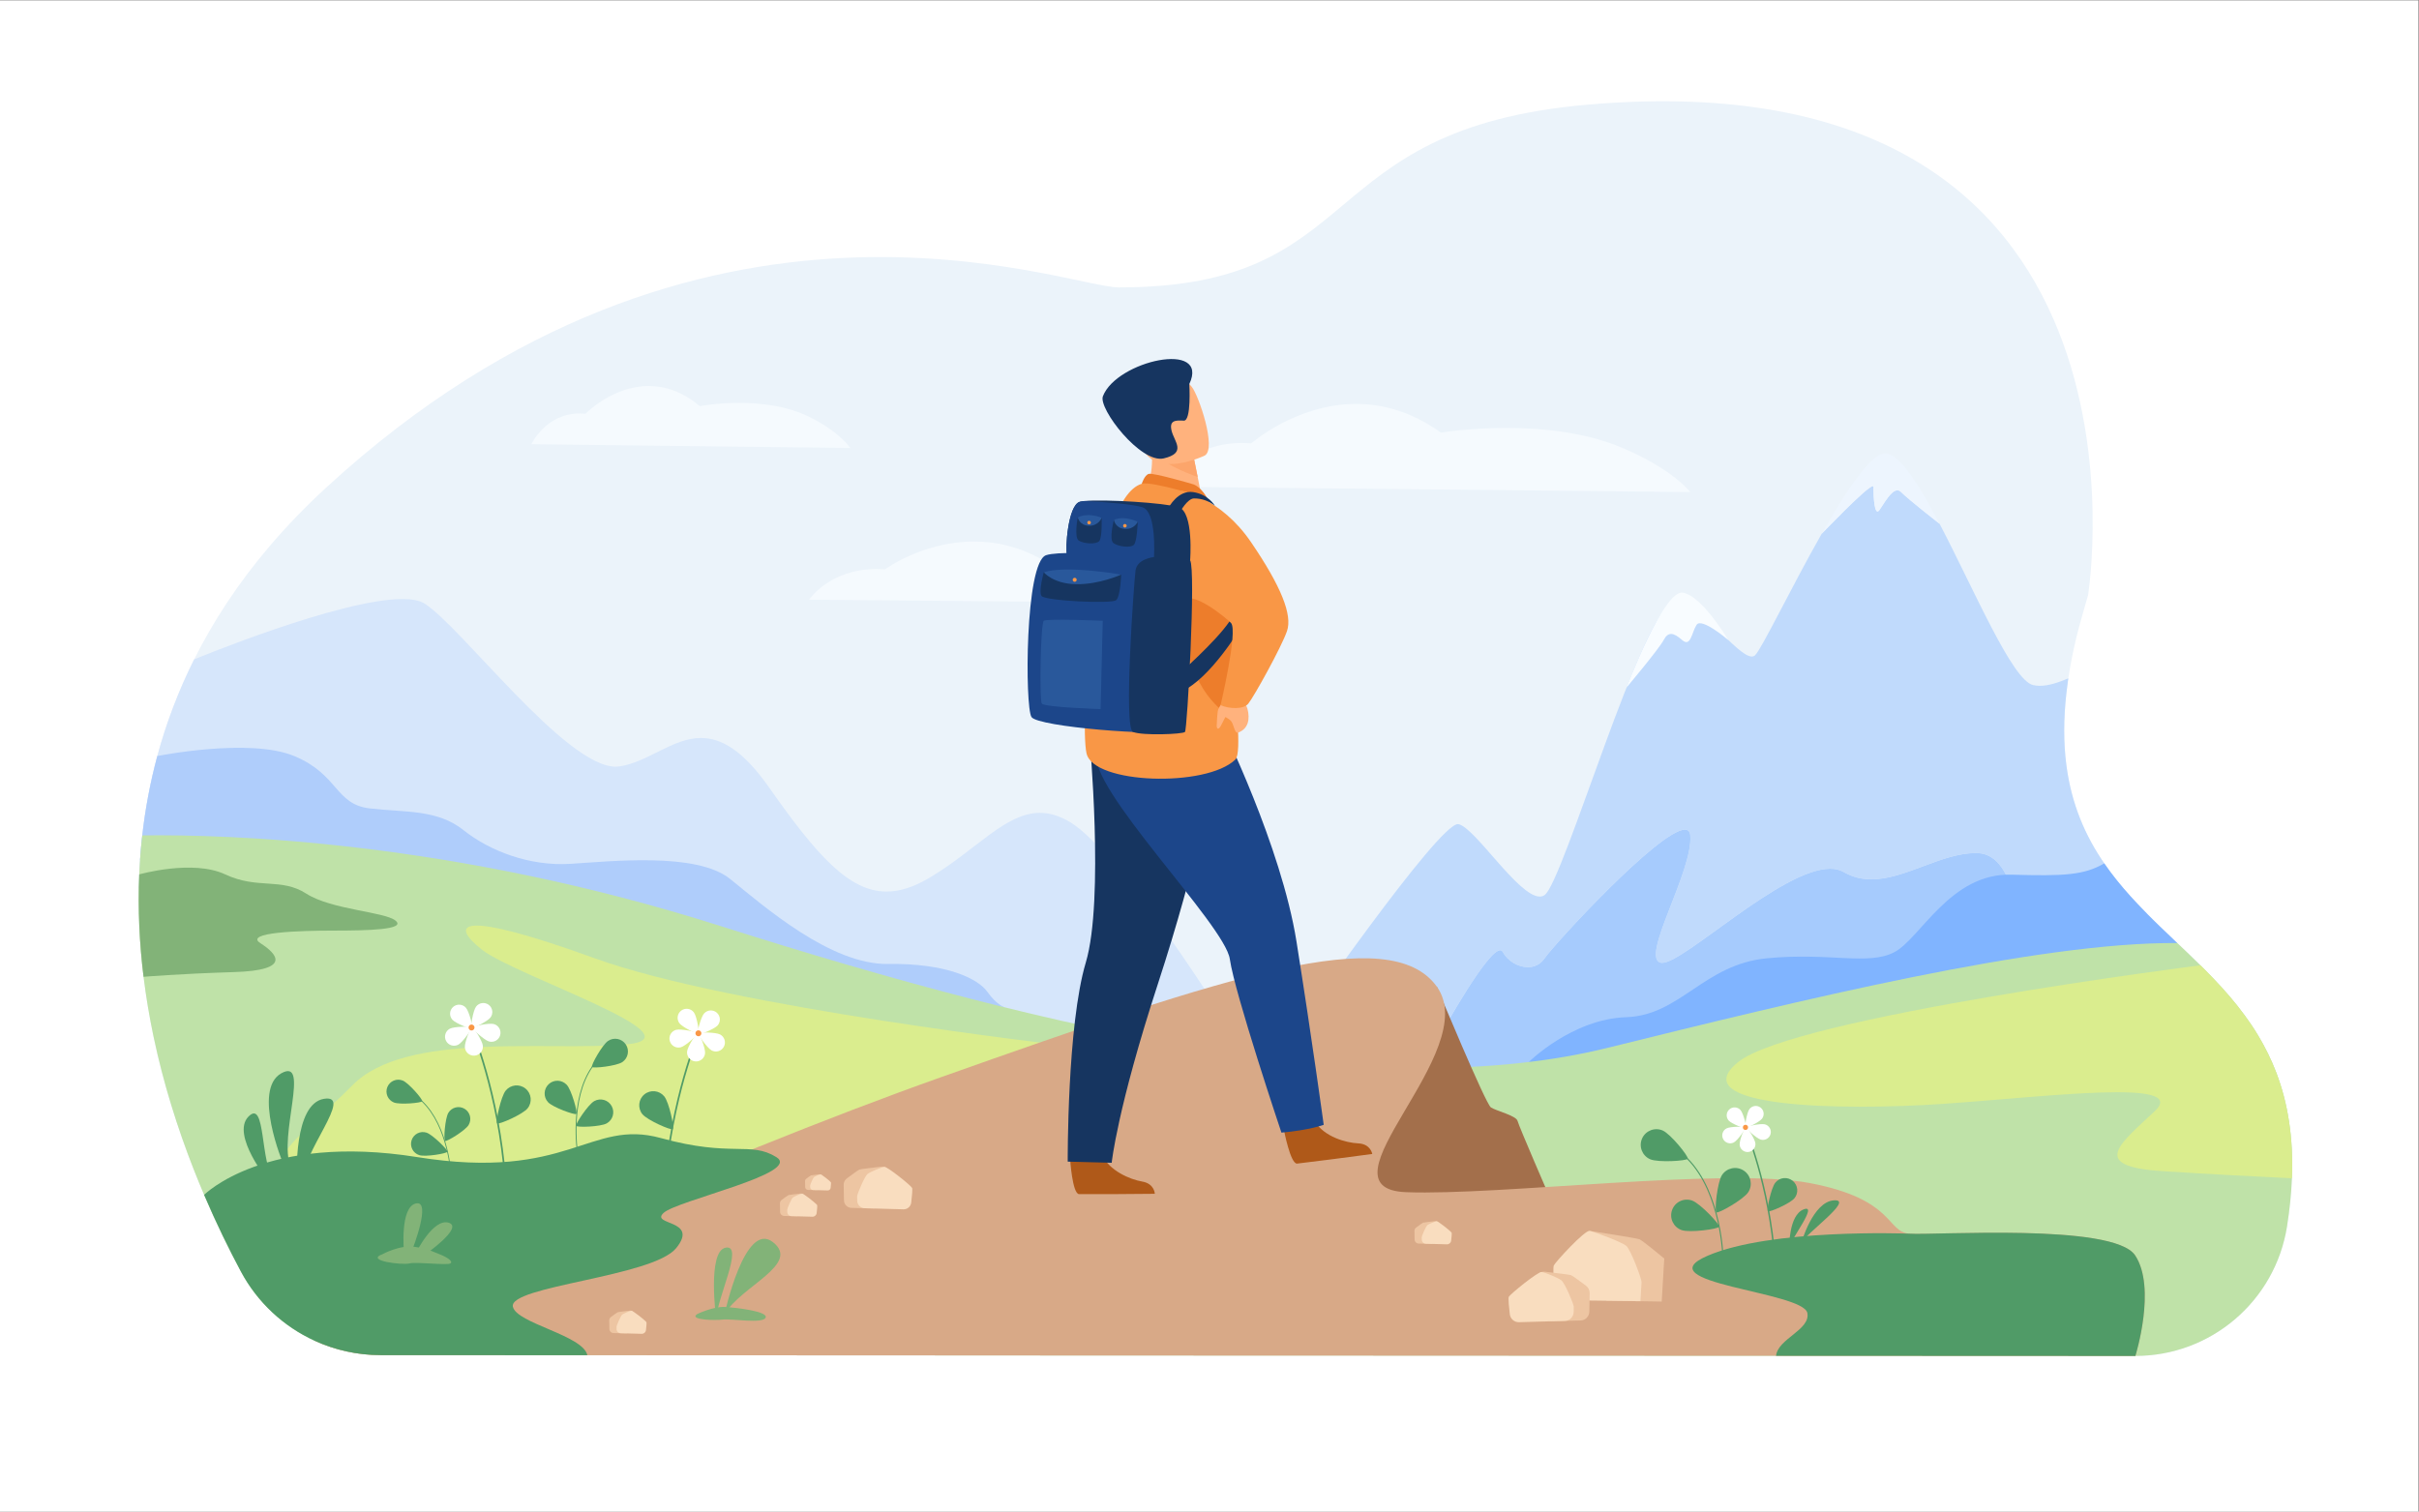 <?xml version="1.0" encoding="UTF-8" standalone="no"?>
<!-- Created with Inkscape (http://www.inkscape.org/) -->

<svg
   version="1.1"
   id="svg2"
   xml:space="preserve"
   width="4266.667"
   height="2666.667"
   viewBox="0 0 4266.667 2666.667"
   sodipodi:docname="9800.eps"
   xmlns:inkscape="http://www.inkscape.org/namespaces/inkscape"
   xmlns:sodipodi="http://sodipodi.sourceforge.net/DTD/sodipodi-0.dtd"
   xmlns="http://www.w3.org/2000/svg"
   xmlns:svg="http://www.w3.org/2000/svg"><rect x="0" y="0" width="4266.667" height="2666.667" fill="#808080" stroke="none"/><defs
     id="defs6" /><sodipodi:namedview
     id="namedview4"
     pagecolor="#ffffff"
     bordercolor="#666666"
     borderopacity="1.0"
     inkscape:pageshadow="2"
     inkscape:pageopacity="0.0"
     inkscape:pagecheckerboard="0" /><g
     id="g8"
     inkscape:groupmode="layer"
     inkscape:label="ink_ext_XXXXXX"
     transform="matrix(1.333,0,0,-1.333,0,2666.667)"><g
       id="g10"
       transform="scale(0.1)"><path
         d="M 0,0 H 32000 V 20000 H 0 Z"
         style="fill:#ffffff;fill-opacity:1;fill-rule:nonzero;stroke:none"
         id="path12" /><path
         d="M 30261.6,3772.8 C 30104.9,2785.7 29254.4,2058.7 28255.1,2059.2 l -5755.6,2.6 -5043.3,2.4 h -151.4 l -1079.7,0.4 h -139.3 l -1030.4,0.4 -176.2,0.1 -1435.7,0.6 -253.1,0.3 -1170.9,0.6 h -174.9 l -143.5,0.1 -2017.99,1 -352.41,0.1 -1558.89,0.7 h -88.82 l -243.54,0.1 -2403.76,1.2 c -307.4,0.1 -605.02,67.5 -874.94,191.4 -408.89,187.6 -754.14,505.2 -973.68,916 -155.68,291.4 -323.53,632.7 -486.25,1014 -260.37,610.5 -507.61,1323.8 -670.57,2100.6 -130.36,620.9 -206.76,1282.4 -193.16,1964.3 2.28,122.4 7.64,245.6 16.12,369.3 7.4,107.3 17.07,215 29.25,323.1 39.04,347.5 103.87,698.4 198.89,1050.1 115.33,426.5 275.05,854.4 487.44,1279.1 252.37,504.9 579.36,1005.3 994.33,1493.5 224.08,263.7 473.95,524 751.51,779.3 4974.28,4575.1 9799.47,2650.5 10488.87,2650.5 3323.4,0 2520.4,2097.8 6200.5,2418.7 7783.1,678.8 6625.4,-6490.8 6625.3,-6491.1 0,-0.3 -115,-394.3 -150.4,-541.1 -47.9,-197.2 -84.7,-383.9 -111.2,-560.9 -2,-13.5 -4,-27 -5.9,-40.5 -7.4,-51.4 -13.9,-101.7 -19.2,-151.4 -40.2,-353.7 -37.8,-667.5 -1.5,-949.7 67.7,-528.2 253.7,-945.8 501.9,-1306.9 165.6,-241.1 359,-456.8 563.4,-663.2 57.3,-57.9 115.5,-115.1 174.3,-171.9 75.9,-73.5 152.6,-146.3 229.4,-219.2 102.4,-97.3 205,-194.9 305.6,-294.6 21.6,-21.2 43.1,-42.7 64.5,-64.3 36.8,-37 73.2,-74.4 109.1,-112.2 148.2,-155.1 289.6,-317.4 417.6,-493.2 28.1,-38.1 55.2,-76.9 81.8,-116.3 31.2,-46.4 61.3,-93.8 90.5,-142.3 92.7,-154 174.8,-318.8 242.6,-497.8 199.2,-526.1 275.5,-1174.5 139.8,-2030.3"
         style="fill:#ebf3fa;fill-opacity:1;fill-rule:nonzero;stroke:none"
         id="path14" /><path
         d="M 14188.1,5161 5616.49,6446.9 1837.09,8256.1 c 2.28,122.4 7.64,245.6 16.12,369.3 7.4,107.3 17.07,215 29.25,323.1 39.04,347.5 103.87,698.4 198.89,1050.1 115.33,426.5 275.05,854.4 487.44,1279.1 0,0 1924.65,799.1 2756.88,799.1 125.04,0 225.33,-18 290.82,-59.5 489.31,-309.9 1865.57,-2159.5 2530.8,-2159.5 16.43,0 32.31,1.2 47.85,3.5 380.76,56.4 703.25,376.3 1080.55,376.3 261.51,0 549.32,-153.6 901.21,-655.2 633.1,-902.6 1059,-1377.3 1554.3,-1377.3 177.1,0 363.1,60.7 570.7,184.3 617.1,367.4 999.9,857.2 1458.1,857.2 126.8,0 259.3,-37.5 404.2,-125.5 668.6,-405.9 2106,-2721.9 2106,-2721.9 L 14188.1,5161"
         style="fill:#d6e6fb;fill-opacity:1;fill-rule:nonzero;stroke:none"
         id="path16" /><path
         d="m 18858.8,5160.9 c -1472,0 -1686.1,1262.2 -1686.1,1262.2 0,0 1853.4,2674.7 2118.4,2674.7 2.3,0 4.5,-0.2 6.6,-0.6 220.3,-44 792.1,-958.3 1076.1,-958.3 23.7,0 45.4,6.4 64.8,20.2 250.7,179.1 1300.3,3820 1701.1,3858.2 7.6,0.7 15.3,1.1 23.1,1.1 172.9,0 379,-175.6 565.9,-351.2 186.9,-175.7 354.7,-351.3 450.9,-351.3 16.4,0 30.6,5 42.6,16 86.8,79.7 478,897.3 881.5,1607.4 321.7,566.5 651.4,1064.5 840.2,1064.5 0.2,0 0.3,0 0.5,0 189.5,-0.8 447.8,-411.3 720.2,-931.6 v 0 c -272.4,520.3 -530.7,930.8 -720.2,931.6 -0.2,0 -0.3,0 -0.5,0 -188.8,0 -518.5,-498 -840.2,-1064.5 l -0.1,-0.2 c 0,0 602.9,631.7 678,631.7 4.9,0 7.6,-2.7 7.6,-8.7 0,-82.6 6,-326.8 53.9,-326.7 7.5,0 16,6 25.7,19.5 59.8,83.7 152.7,260.5 237.4,260.5 16.8,0 33.3,-7 49.2,-23.1 95.5,-97.3 509.2,-420.3 509.2,-420.3 v 0 c 459.8,-878.1 959.5,-2069.2 1236.6,-2134 29.1,-6.8 59.2,-9.9 90.2,-9.9 115,0 242.7,42.6 376.3,98.5 -2,-13.5 -4,-27 -5.9,-40.5 -7.4,-51.4 -13.9,-101.7 -19.2,-151.4 -19.9,-175.5 -29.4,-341.1 -29.4,-497.9 0,-159.4 9.6,-309.6 27.9,-451.8 67.7,-528.2 253.7,-945.8 501.9,-1306.9 165.6,-241.1 359,-456.8 563.4,-663.2 -398.9,-134 -981,-328.2 -1664.5,-552.4 -1.5,197 -33.5,1335.3 -573.3,1351.7 -8.8,0.3 -17.7,0.4 -26.6,0.4 -227.9,0 -460.9,-86.9 -692.8,-173.7 -231.9,-86.9 -462.7,-173.8 -686.4,-173.8 -124.9,0 -247.6,27.1 -366.9,96.4 -51.6,30 -112,43.5 -179.3,43.5 -322.8,0 -805.3,-311.3 -1243.7,-622.6 -438.5,-311.3 -832.8,-622.6 -979.1,-622.6 -5.4,0 -10.5,0.4 -15.3,1.3 -286.5,53 429.8,1218.3 387,1686.8 -4.7,51.5 -29.8,74.5 -71.1,74.5 -334.8,0 -1728.3,-1515.1 -1855.8,-1702.2 -56.4,-82.7 -137.7,-117.6 -222.2,-117.6 -130.2,0 -267.8,83 -332.9,202.4 -8,14.6 -19,21.4 -32.8,21.4 -171.7,0 -755.1,-1056.2 -755.1,-1056.2 L 18630,5885 l 1074.4,-125.4 2256.2,107.5 3097.6,950 C 22700,6064 19987.4,5247 19095.7,5171.2 c -82.4,-7 -161.3,-10.3 -236.9,-10.3"
         style="fill:#c0dafc;fill-opacity:1;fill-rule:nonzero;stroke:none"
         id="path18" /><path
         d="m 25058.2,6817.1 c 595.5,190.2 1168.5,376.3 1683.7,545.4 0.2,-18.7 0,-29 0,-29 l -1683.7,-516.4"
         style="fill:#c0dafc;fill-opacity:1;fill-rule:nonzero;stroke:none"
         id="path20" /><path
         d="M 19704.4,5759.6 18630,5885 l 465.6,487.2 c 0,0 583.4,1056.2 755.1,1056.2 13.8,0 24.8,-6.8 32.8,-21.4 65.1,-119.4 202.7,-202.4 332.9,-202.4 84.5,0 165.8,34.9 222.2,117.6 127.5,187.1 1521,1702.2 1855.8,1702.2 41.3,0 66.4,-23 71.1,-74.5 42.8,-468.5 -673.5,-1633.8 -387,-1686.8 4.8,-0.9 9.9,-1.3 15.3,-1.3 146.3,0 540.6,311.3 979.1,622.6 438.4,311.3 920.9,622.6 1243.7,622.6 67.3,0 127.7,-13.5 179.3,-43.5 119.3,-69.3 242,-96.4 366.9,-96.4 223.7,0 454.5,86.9 686.4,173.8 231.9,86.8 464.9,173.7 692.8,173.7 8.9,0 17.8,-0.1 26.6,-0.4 539.8,-16.4 571.8,-1154.7 573.3,-1351.7 -515.2,-169.1 -1088.2,-355.2 -1683.7,-545.4 l -3097.6,-950 -2256.2,-107.5"
         style="fill:#a6cbfd;fill-opacity:1;fill-rule:nonzero;stroke:none"
         id="path22" /><path
         d="m 28810.1,7523.8 c 0,0 -7770.8,-1619.4 -8581.6,-1574.9 0,0 573.4,569.7 1289.7,593.6 716.2,23.8 1026.6,700 1862.3,779.7 835.7,79.8 1337.1,-99.3 1683.3,79.8 346.2,179.1 740.2,1050.6 1552,1026.7 696.3,-20.6 962.2,-5.9 1227.2,149.4 212,-308.7 469.7,-575.9 737.7,-835.2 75.9,-73.4 152.6,-146.2 229.4,-219.1"
         style="fill:#80b4ff;fill-opacity:1;fill-rule:nonzero;stroke:none"
         id="path24" /><path
         d="m 13300.5,6671 -11447.17,1953.6 -0.12,0.8 c 7.41,107.3 17.07,215 29.25,323.1 39.04,347.5 103.86,698.4 198.89,1050.1 0,0 1220.8,245.8 1811.74,0 590.94,-245.9 537.22,-639.8 1002.81,-693.5 465.47,-53.8 887.72,-8.9 1237.87,-287.5 350.26,-278.5 875.55,-477.5 1408.71,-445.7 533.27,31.9 1671.34,159.2 2117.11,-199 445.61,-358.1 1329.11,-1138 2093.11,-1126.1 764.1,11.9 1187.7,-191.4 1313.2,-370.1 121.5,-173.1 228.2,-204 234.6,-205.7"
         style="fill:#afcdfb;fill-opacity:1;fill-rule:nonzero;stroke:none"
         id="path26" /><path
         d="m 30326.4,4410 c -7.9,-199 -28.9,-410.7 -64.8,-637.2 -156.7,-987.1 -1007.1,-1714.1 -2006.5,-1713.6 l -5755.6,2.6 -5043.3,2.4 h -151.4 l -1079.7,0.4 h -139.3 l -1030.4,0.4 -176.2,0.1 -1435.7,0.6 -253.1,0.3 -1170.9,0.6 h -174.9 l -143.5,0.1 -2017.99,1 -352.42,0.1 -1647.7,0.7 -243.54,0.1 -2403.76,1.2 c -307.4,0.1 -605.02,67.5 -874.94,191.4 -408.89,187.6 -754.14,505.2 -973.68,916 -405.07,758.2 -892.03,1852.7 -1156.82,3114.5 -53.59,255.4 -98,517.5 -130.84,785.1 -54.08,439.2 -76.64,893.1 -56.94,1355.6 7.4,170.9 20.53,343.1 39.99,516.1 1127.09,15.2 4103.99,-72.3 7647.01,-1198.4 C 14057,6311 18233.2,5386.1 21277.7,6138.3 c 2532.3,625.6 5677.3,1400.3 7532.4,1385.5 102.4,-97.3 205,-194.9 305.6,-294.6 21.6,-21.2 43.1,-42.7 64.5,-64.3 36.8,-37 73.2,-74.4 109.1,-112.2 148.2,-155.1 289.6,-317.4 417.6,-493.2 28.1,-38.1 55.2,-76.9 81.8,-116.3 31.2,-46.4 61.3,-93.8 90.5,-142.3 92.7,-154 174.8,-318.8 242.6,-497.8 146.4,-386.9 226.5,-840 204.6,-1393.1"
         style="fill:#bfe2a8;fill-opacity:1;fill-rule:nonzero;stroke:none"
         id="path28" /><path
         d="m 22365.5,13492.2 -6995.6,71.6 c 0,0 314.1,578.1 1058.2,578.1 41.4,0 84,-1.8 128.1,-5.5 0,0 591.1,522.5 1388.2,522.5 345.4,0 729.5,-98.1 1121,-379.4 0,0 368.5,61.7 865.3,61.7 463.5,0 1038.6,-53.7 1530.7,-261.3 679.6,-286.8 904.1,-587.7 904.1,-587.7"
         style="fill:#f5fafe;fill-opacity:1;fill-rule:nonzero;stroke:none"
         id="path30" /><path
         d="m 16632.1,12017.3 -5925.6,50.3 c 0,0 266,406.7 896.3,406.7 35.1,0 71.1,-1.3 108.5,-3.9 0,0 500.7,367.6 1175.9,367.6 292.6,0 617.9,-69 949.5,-266.9 0,0 312.1,43.4 732.9,43.4 392.6,0 879.8,-37.8 1296.6,-183.8 575.7,-201.8 765.9,-413.4 765.9,-413.4"
         style="fill:#f5fafe;fill-opacity:1;fill-rule:nonzero;stroke:none"
         id="path32" /><path
         d="m 11251.3,14075.6 -4220.56,50.3 c 0,0 189.45,406.7 638.42,406.7 24.96,0 50.66,-1.3 77.24,-3.9 0,0 356.65,367.5 837.54,367.5 208.42,0 440.12,-69 676.34,-266.8 0,0 222.29,43.4 522,43.4 279.62,0 626.62,-37.8 923.52,-183.9 410,-201.7 545.5,-413.3 545.5,-413.3"
         style="fill:#f5fafe;fill-opacity:1;fill-rule:nonzero;stroke:none"
         id="path34" /><path
         d="m 14111.2,6164.7 c 0,0 -4443.69,504.8 -6242.37,1157.5 -1798.69,652.8 -1929.44,460.9 -1493.98,115.2 435.46,-345.8 2946.5,-1162.9 1905.86,-1255.8 -1040.63,-92.8 -2913.47,180.2 -3619.28,-542.1 -705.8,-722.3 -1814.6,-1371.5 0,-1511.7 1814.61,-140.1 7113.57,855.3 7113.57,855.3 l 2336.2,1181.6"
         style="fill:#daed8e;fill-opacity:1;fill-rule:nonzero;stroke:none"
         id="path36" /><path
         d="m 19011.1,6948.3 c 0,0 644.7,-1551.9 716.3,-1599.7 71.7,-47.7 335.2,-108.2 353.1,-179.9 17.9,-71.6 429.7,-1020.6 429.7,-1020.6 l -1575.7,-304.4 -1253.5,734.1 1330.1,2370.5"
         style="fill:#a36f4b;fill-opacity:1;fill-rule:nonzero;stroke:none"
         id="path38" /><path
         d="m 28255.1,2059.2 -4754.5,2.1 -1001.1,0.5 -5043.3,2.4 h -151.4 l -1079.7,0.4 h -139.3 l -1030.4,0.4 -176.2,0.1 -1435.7,0.6 -253.1,0.3 -1170.9,0.6 h -174.9 l -143.5,0.1 -2017.99,1 -352.42,0.1 -1647.7,0.7 -243.54,0.1 -2403.76,1.2 c -307.4,0.1 -605.02,67.5 -874.94,191.4 1285.86,598.8 5201.82,2392.3 8308.25,3493.3 3772.5,1337.1 5921.4,2053.4 6542.1,1193.8 620.8,-859.5 -1647.4,-2674.1 -405.9,-2721.9 1241.6,-47.7 4226.1,334.3 5348.3,119.4 1120,-214.4 1003.3,-643 1311.5,-668.4 1.1,-0.1 1.7,-0.1 1.7,-0.1 310.4,-23.9 2698.1,143.2 2984.6,-286.5 286.5,-429.8 3.8,-1331.6 3.8,-1331.6"
         style="fill:#d8a987;fill-opacity:1;fill-rule:nonzero;stroke:none"
         id="path40" /><path
         d="m 24103.6,12939.1 0.1,0.2 c 321.7,566.5 651.4,1064.5 840.2,1064.5 0.2,0 0.3,0 0.5,0 189.5,-0.8 447.8,-411.3 720.2,-931.6 v -0.2 0 c 0,0 -413.7,323 -509.2,420.3 -15.9,16.1 -32.4,23.1 -49.2,23.1 -84.7,0 -177.6,-176.8 -237.4,-260.5 -9.7,-13.5 -18.2,-19.5 -25.7,-19.5 -47.9,-0.1 -53.9,244.1 -53.9,326.7 0,6 -2.7,8.7 -7.6,8.7 -75.1,0 -678,-631.7 -678,-631.7"
         style="fill:#edf5fe;fill-opacity:1;fill-rule:nonzero;stroke:none"
         id="path42" /><path
         d="m 21522.3,10905.5 c 0,0 489.3,1295.7 744,1255.9 254.7,-39.8 602.8,-627.5 602.8,-627.5 0,0 -354.1,303.1 -419.8,201.7 -65.6,-101.5 -77.6,-302 -191,-201.7 -113.4,100.2 -185,114.6 -244.7,0 -59.7,-114.7 -491.3,-628.4 -491.3,-628.4"
         style="fill:#f8fcff;fill-opacity:1;fill-rule:nonzero;stroke:none"
         id="path44" /><path
         d="m 8947.24,3486.3 c -310.39,-382.1 -2220.5,-501.4 -2160.81,-776 47.87,-220 930.82,-378.7 985.38,-641.8 h -88.82 l -243.54,0.1 -2403.76,1.2 c -307.4,0.1 -605.02,67.5 -874.94,191.4 -408.89,187.6 -754.14,505.2 -973.68,916 -155.68,291.4 -323.53,632.7 -486.24,1014 0,0 814.54,820.5 2820.15,499.5 2005.62,-321 2283.66,511.4 3223.31,252 939.66,-259.4 1181.88,-38.4 1528.11,-252 346.2,-213.6 -1313.22,-571.7 -1492.29,-738.8 -179.07,-167.2 477.53,-83.6 167.13,-465.6"
         style="fill:#509b67;fill-opacity:1;fill-rule:nonzero;stroke:none"
         id="path46" /><path
         d="m 3745.82,4605.9 c 0,0 -409.82,981.1 -22.24,1194.8 387.58,213.6 -43.54,-842.4 122.11,-1234.2 82.03,-194 -99.87,39.4 -99.87,39.4"
         style="fill:#509b67;fill-opacity:1;fill-rule:nonzero;stroke:none"
         id="path48" /><path
         d="m 3556.8,4365.2 c 0,0 -505.16,620 -269.65,861.2 235.52,241.3 147.21,-620.3 350.37,-867.5 100.61,-122.4 -80.72,6.3 -80.72,6.3"
         style="fill:#509b67;fill-opacity:1;fill-rule:nonzero;stroke:none"
         id="path50" /><path
         d="m 3928.78,4421.6 c 0,0 -47.81,973.8 357.77,1040.4 405.58,66.6 -303.89,-715.4 -283.06,-1104.9 10.31,-192.9 -74.71,64.5 -74.71,64.5"
         style="fill:#509b67;fill-opacity:1;fill-rule:nonzero;stroke:none"
         id="path52" /><path
         d="m 5345.01,3439.1 c 0,0 -55.82,587.5 157.53,638 213.34,50.6 -46.91,-611.8 -46.91,-611.8 l -110.62,-26.2"
         style="fill:#82b378;fill-opacity:1;fill-rule:nonzero;stroke:none"
         id="path54" /><path
         d="m 5504.17,3424.3 c 0,0 228.5,462.1 433.52,397.7 205.02,-64.3 -327.22,-431.1 -327.22,-431.1 l -106.3,33.4"
         style="fill:#82b378;fill-opacity:1;fill-rule:nonzero;stroke:none"
         id="path56" /><path
         d="m 5063.35,3406.7 c 0,0 230.81,127.3 429.78,95.5 198.96,-31.8 230.8,-63.7 318.35,-95.5 87.54,-31.9 194.99,-95.5 147.24,-123.4 -47.76,-27.8 -445.7,23.9 -541.2,0 -95.51,-23.9 -595.25,36.1 -354.17,123.4"
         style="fill:#82b378;fill-opacity:1;fill-rule:nonzero;stroke:none"
         id="path58" /><path
         d="m 9586.68,2610.3 c 0,0 267.78,1247.3 640.82,954.8 373.1,-292.4 -422.26,-580.4 -640.82,-954.8"
         style="fill:#82b378;fill-opacity:1;fill-rule:nonzero;stroke:none"
         id="path60" /><path
         d="m 9477.15,2541.7 c 0,0 -122.41,906.3 125.19,950.6 247.61,44.3 -122.03,-676.3 -125.19,-950.6"
         style="fill:#82b378;fill-opacity:1;fill-rule:nonzero;stroke:none"
         id="path62" /><path
         d="m 9224.82,2613.1 c 0,0 213.91,103.8 369.57,94.2 155.66,-9.6 574.61,-59.2 536.31,-142 -38.4,-82.9 -457.58,-11.2 -563.77,-24.7 -106.17,-13.5 -456.82,-5.8 -342.11,72.5"
         style="fill:#82b378;fill-opacity:1;fill-rule:nonzero;stroke:none"
         id="path64" /><path
         d="m 23674.7,3493.3 c 0,0 -7.9,429.8 191,505.4 199,75.6 -171.1,-394 -191,-505.4"
         style="fill:#509b67;fill-opacity:1;fill-rule:nonzero;stroke:none"
         id="path66" /><path
         d="m 23834.5,3554.5 c 0,0 151.9,543.7 430.7,563.9 278.8,20.2 -363.7,-431.2 -430.7,-563.9"
         style="fill:#509b67;fill-opacity:1;fill-rule:nonzero;stroke:none"
         id="path68" /><path
         d="m 5211.46,5413.9 c 80.05,-32.4 366.06,-6.2 375.32,16.6 9.26,22.9 -177.8,240.8 -257.85,273.3 -80.05,32.4 -171.24,-6.2 -203.68,-86.2 -32.44,-80.1 6.16,-171.3 86.21,-203.7"
         style="fill:#509b67;fill-opacity:1;fill-rule:nonzero;stroke:none"
         id="path70" /><path
         d="m 5932.97,5277.4 c -44.93,-73.8 -65.24,-360.3 -44.18,-373.1 21.05,-12.8 266.35,136.6 311.3,210.3 44.94,73.8 21.58,170 -52.18,215 -73.76,44.9 -169.99,21.5 -214.94,-52.2"
         style="fill:#509b67;fill-opacity:1;fill-rule:nonzero;stroke:none"
         id="path72" /><path
         d="m 5547.5,4716.7 c 82.29,-26.3 365.47,21.7 372.97,45.2 7.49,23.5 -195.61,226.5 -277.89,252.8 -82.29,26.2 -170.28,-19.2 -196.54,-101.5 -26.25,-82.2 19.17,-170.2 101.46,-196.5"
         style="fill:#509b67;fill-opacity:1;fill-rule:nonzero;stroke:none"
         id="path74" /><path
         d="m 5964.06,4439.4 c -0.28,6.5 -31.93,655 -386.96,989.8 l 7.55,8 c 358.31,-337.9 390.13,-990.7 390.4,-997.3 l -10.99,-0.5"
         style="fill:#509b67;fill-opacity:1;fill-rule:nonzero;stroke:none"
         id="path76" /><path
         d="m 8233.41,5947.5 c -77.72,-51.6 -386.09,-85.5 -400.81,-63.4 -14.73,22.2 136.23,293.2 213.95,344.8 77.72,51.6 182.56,30.5 234.16,-47.3 51.6,-77.7 30.43,-182.5 -47.3,-234.1"
         style="fill:#509b67;fill-opacity:1;fill-rule:nonzero;stroke:none"
         id="path78" /><path
         d="m 7499.25,5647.3 c 63.47,-68.3 146.76,-367.2 127.24,-385.3 -19.51,-18.1 -311.35,87.1 -374.82,155.5 -63.48,68.3 -59.52,175.2 8.86,238.7 68.37,63.5 175.24,59.5 238.72,-8.9"
         style="fill:#509b67;fill-opacity:1;fill-rule:nonzero;stroke:none"
         id="path80" /><path
         d="m 8028.16,5137.1 c -81.42,-45.5 -391.47,-55.9 -404.47,-32.6 -13,23.2 158.15,281.9 239.57,327.5 81.42,45.5 184.34,16.4 229.88,-65 45.54,-81.4 16.45,-184.3 -64.98,-229.9"
         style="fill:#509b67;fill-opacity:1;fill-rule:nonzero;stroke:none"
         id="path82" /><path
         d="m 7647.11,4753.8 c -1.11,7 -107.49,700 196.03,1130.9 l -9.71,6.9 C 7527.1,5456.7 7634.26,4758.9 7635.38,4751.9 l 11.73,1.9"
         style="fill:#509b67;fill-opacity:1;fill-rule:nonzero;stroke:none"
         id="path84" /><path
         d="m 6697.7,4383.9 -22.78,3.6 c -89.72,1160.8 -444.17,1993.7 -449.14,2005 l 20.74,9 c 4.95,-11.5 362,-849.9 451.18,-2017.6"
         style="fill:#509b67;fill-opacity:1;fill-rule:nonzero;stroke:none"
         id="path86" /><path
         d="m 5985.3,6509.4 c 43.71,-49.6 248.39,-129.2 262.53,-116.7 14.13,12.4 -39.5,225.4 -83.2,274.9 -43.71,49.6 -119.29,54.3 -168.81,10.6 -49.52,-43.7 -54.23,-119.3 -10.52,-168.8"
         style="fill:#ffffff;fill-opacity:1;fill-rule:nonzero;stroke:none"
         id="path88" /><path
         d="m 6298.97,6682 c -39.47,-53 -75.32,-269.7 -60.21,-280.9 15.12,-11.3 212.52,85 252,138 39.47,52.9 28.53,127.8 -24.43,167.3 -52.96,39.5 -127.89,28.6 -167.36,-24.4"
         style="fill:#ffffff;fill-opacity:1;fill-rule:nonzero;stroke:none"
         id="path90" /><path
         d="m 6534.41,6451.6 c -63.72,17.4 -278.52,-28.5 -283.47,-46.7 -4.96,-18.2 156.86,-166.7 220.58,-184.1 63.73,-17.4 129.47,20.2 146.83,84 17.37,63.7 -20.21,129.4 -83.94,146.8"
         style="fill:#ffffff;fill-opacity:1;fill-rule:nonzero;stroke:none"
         id="path92" /><path
         d="m 6389.3,6164.3 c -6.36,65.8 -125.41,250.3 -144.18,248.5 -18.76,-1.8 -100.26,-205.7 -93.9,-271.5 6.35,-65.7 64.8,-113.9 130.55,-107.5 65.74,6.3 113.88,64.8 107.53,130.5"
         style="fill:#ffffff;fill-opacity:1;fill-rule:nonzero;stroke:none"
         id="path94" /><path
         d="m 6063.5,6178.4 c 58.48,30.8 184.45,210.7 175.69,227.4 -8.77,16.7 -228.4,15.1 -286.88,-15.6 -58.48,-30.7 -81,-103 -50.29,-161.5 30.7,-58.4 102.99,-80.9 161.48,-50.3"
         style="fill:#ffffff;fill-opacity:1;fill-rule:nonzero;stroke:none"
         id="path96" /><path
         d="m 6200.29,6412 c 3.43,21.4 23.62,36.1 45.1,32.7 21.48,-3.5 36.11,-23.6 32.7,-45.1 -3.43,-21.5 -23.62,-36.1 -45.1,-32.7 -21.48,3.4 -36.12,23.6 -32.7,45.1"
         style="fill:#f99746;fill-opacity:1;fill-rule:nonzero;stroke:none"
         id="path98" /><path
         d="m 6691.19,5570.7 c -64.99,-80 -135.14,-415.3 -112.32,-433.8 22.8,-18.6 336.74,118.5 401.74,198.4 64.99,79.9 52.89,197.4 -27.04,262.4 -79.92,65 -197.39,52.9 -262.38,-27"
         style="fill:#509b67;fill-opacity:1;fill-rule:nonzero;stroke:none"
         id="path100" /><path
         d="m 8782.93,4307.5 22.78,3.7 c 89.72,1160.7 444.17,1993.7 449.14,2005 l -20.74,8.9 c -4.95,-11.4 -361.99,-849.9 -451.18,-2017.6"
         style="fill:#509b67;fill-opacity:1;fill-rule:nonzero;stroke:none"
         id="path102" /><path
         d="m 9495.33,6433 c -43.71,-49.5 -248.39,-129.2 -262.53,-116.7 -14.13,12.5 39.49,225.5 83.2,275 43.71,49.5 119.29,54.2 168.81,10.5 49.52,-43.7 54.23,-119.3 10.52,-168.8"
         style="fill:#ffffff;fill-opacity:1;fill-rule:nonzero;stroke:none"
         id="path104" /><path
         d="m 9181.66,6605.6 c 39.47,-52.9 75.32,-269.6 60.21,-280.9 -15.12,-11.2 -212.52,85 -252,138 -39.47,53 -28.53,127.9 24.43,167.4 52.96,39.4 127.89,28.5 167.36,-24.5"
         style="fill:#ffffff;fill-opacity:1;fill-rule:nonzero;stroke:none"
         id="path106" /><path
         d="m 8946.22,6375.2 c 63.72,17.4 278.52,-28.5 283.47,-46.7 4.96,-18.1 -156.86,-166.7 -220.58,-184 -63.73,-17.4 -129.47,20.2 -146.83,83.9 -17.37,63.7 20.21,129.5 83.94,146.8"
         style="fill:#ffffff;fill-opacity:1;fill-rule:nonzero;stroke:none"
         id="path108" /><path
         d="m 9091.33,6088 c 6.36,65.7 125.41,250.3 144.18,248.5 18.76,-1.8 100.26,-205.8 93.9,-271.5 -6.35,-65.8 -64.8,-113.9 -130.55,-107.6 -65.74,6.4 -113.88,64.8 -107.53,130.6"
         style="fill:#ffffff;fill-opacity:1;fill-rule:nonzero;stroke:none"
         id="path110" /><path
         d="m 9417.13,6102.1 c -58.48,30.7 -184.45,210.6 -175.69,227.3 8.77,16.7 228.4,15.2 286.88,-15.5 58.48,-30.7 81,-103 50.29,-161.5 -30.7,-58.5 -102.99,-81 -161.48,-50.3"
         style="fill:#ffffff;fill-opacity:1;fill-rule:nonzero;stroke:none"
         id="path112" /><path
         d="m 9280.34,6335.6 c -3.43,21.5 -23.61,36.1 -45.1,32.7 -21.48,-3.4 -36.11,-23.6 -32.69,-45.1 3.42,-21.5 23.61,-36.1 45.09,-32.7 21.48,3.4 36.12,23.6 32.7,45.1"
         style="fill:#f99746;fill-opacity:1;fill-rule:nonzero;stroke:none"
         id="path114" /><path
         d="m 8789.44,5494.3 c 64.99,-79.9 135.14,-415.2 112.33,-433.8 -22.81,-18.5 -336.75,118.5 -401.74,198.4 -65,80 -52.9,197.4 27.03,262.4 79.92,65 197.39,52.9 262.38,-27"
         style="fill:#509b67;fill-opacity:1;fill-rule:nonzero;stroke:none"
         id="path116" /><path
         d="m 21833.7,4662.7 c 104.8,-46.2 485.2,-23 498.4,6.9 13.2,29.9 -226,326.5 -330.9,372.8 -104.8,46.2 -227.3,-1.2 -273.5,-106.1 -46.3,-104.8 1.2,-227.3 106,-273.6"
         style="fill:#509b67;fill-opacity:1;fill-rule:nonzero;stroke:none"
         id="path118" /><path
         d="m 22784.9,4452.5 c -62.6,-96 -101.1,-475.1 -73.7,-492.9 27.4,-17.9 358.7,170.3 421.3,266.2 62.6,96 35.5,224.6 -60.5,287.1 -96,62.6 -224.5,35.6 -287.1,-60.4"
         style="fill:#509b67;fill-opacity:1;fill-rule:nonzero;stroke:none"
         id="path120" /><path
         d="m 22251,3724.7 c 108.1,-38.2 485.5,13.9 496.4,44.7 10.9,30.9 -250.2,308.4 -358.2,346.5 -108.1,38.2 -226.6,-18.5 -264.7,-126.5 -38.2,-108.1 18.5,-226.6 126.5,-264.7"
         style="fill:#509b67;fill-opacity:1;fill-rule:nonzero;stroke:none"
         id="path122" /><path
         d="m 22792.1,3340.1 c -0.1,8.7 -15.7,869.7 -472.9,1328.1 l 10.3,10.3 c 461.4,-462.6 477.1,-1329.5 477.2,-1338.2 l -14.6,-0.2"
         style="fill:#509b67;fill-opacity:1;fill-rule:nonzero;stroke:none"
         id="path124" /><path
         d="m 23497.1,3314.5 -19.9,3.1 c -78.5,1015.9 -388.8,1744.9 -393.1,1754.8 l 18.1,7.8 c 4.4,-10 316.9,-743.8 394.9,-1765.7"
         style="fill:#509b67;fill-opacity:1;fill-rule:nonzero;stroke:none"
         id="path126" /><path
         d="m 22873.6,5174.6 c 38.3,-43.3 217.4,-113 229.8,-102.1 12.4,10.9 -34.6,197.3 -72.8,240.6 -38.3,43.4 -104.4,47.5 -147.8,9.2 -43.3,-38.2 -47.4,-104.4 -9.2,-147.7"
         style="fill:#ffffff;fill-opacity:1;fill-rule:nonzero;stroke:none"
         id="path128" /><path
         d="m 23148.1,5325.7 c -34.5,-46.4 -65.9,-236 -52.6,-245.9 13.2,-9.8 186,74.4 220.5,120.8 34.5,46.3 25,111.9 -21.4,146.5 -46.3,34.5 -111.9,24.9 -146.5,-21.4"
         style="fill:#ffffff;fill-opacity:1;fill-rule:nonzero;stroke:none"
         id="path130" /><path
         d="m 23354.2,5124.1 c -55.8,15.1 -243.8,-25 -248.1,-40.9 -4.3,-15.9 137.3,-145.9 193.1,-161.1 55.7,-15.2 113.3,17.7 128.5,73.4 15.2,55.8 -17.7,113.3 -73.5,128.6"
         style="fill:#ffffff;fill-opacity:1;fill-rule:nonzero;stroke:none"
         id="path132" /><path
         d="m 23227.2,4872.6 c -5.6,57.6 -109.7,219.1 -126.2,217.5 -16.4,-1.6 -87.7,-180.1 -82.2,-237.6 5.6,-57.5 56.8,-99.7 114.3,-94.1 57.5,5.5 99.7,56.7 94.1,114.2"
         style="fill:#ffffff;fill-opacity:1;fill-rule:nonzero;stroke:none"
         id="path134" /><path
         d="m 22942.1,4885 c 51.2,26.9 161.4,184.3 153.7,198.9 -7.6,14.7 -199.9,13.3 -251,-13.6 -51.2,-26.8 -70.9,-90.1 -44,-141.3 26.8,-51.2 90.1,-70.9 141.3,-44"
         style="fill:#ffffff;fill-opacity:1;fill-rule:nonzero;stroke:none"
         id="path136" /><path
         d="m 23061.8,5089.4 c 3,18.8 20.7,31.6 39.5,28.6 18.8,-3 31.6,-20.7 28.6,-39.5 -3,-18.8 -20.7,-31.6 -39.5,-28.6 -18.8,3 -31.6,20.7 -28.6,39.5"
         style="fill:#f99746;fill-opacity:1;fill-rule:nonzero;stroke:none"
         id="path138" /><path
         d="m 23491.4,4353.1 c -56.9,-70 -118.3,-363.4 -98.3,-379.6 20,-16.3 294.7,103.7 351.6,173.6 56.9,70 46.3,172.8 -23.7,229.6 -69.9,56.9 -172.7,46.3 -229.6,-23.6"
         style="fill:#509b67;fill-opacity:1;fill-rule:nonzero;stroke:none"
         id="path140" /><path
         d="m 28255.1,2059.2 -4754.5,2.1 c 24,226.6 454.4,341.1 414.5,564.7 -51.2,286.5 -2169.3,394 -1319.3,759.5 834.9,359 2605.8,294.3 2669.2,291.9 1.1,-0.1 1.7,-0.1 1.7,-0.1 310.4,-23.9 2698.1,143.2 2984.6,-286.5 286.5,-429.8 3.8,-1331.6 3.8,-1331.6"
         style="fill:#509b67;fill-opacity:1;fill-rule:nonzero;stroke:none"
         id="path142" /><path
         d="m 14159.9,4662.6 c 0,0 29.2,-455.8 117.4,-462.1 11.8,-0.9 447.3,0.1 447.3,0.1 l 556,4.4 c 0,0 -3.9,134 -166.5,162 -162.6,27.9 -434.9,141.5 -533.8,356.1 -104.1,225.8 -420.4,-60.5 -420.4,-60.5"
         style="fill:#af5919;fill-opacity:1;fill-rule:nonzero;stroke:none"
         id="path144" /><path
         d="m 16989.3,5048.9 c 0,0 84.9,-448.7 173.2,-444.2 11.8,0.6 443.9,54.9 443.9,54.9 l 551.3,72.5 c 0,0 -20.3,132.5 -185.1,140.3 -164.8,7.8 -448.9,87.2 -573.4,288.1 -130.9,211.3 -409.9,-111.6 -409.9,-111.6"
         style="fill:#af5919;fill-opacity:1;fill-rule:nonzero;stroke:none"
         id="path146" /><path
         d="m 16003.4,9565.5 c 0,0 -143.4,-930.4 -682.3,-2582.5 -538.9,-1652.2 -611.2,-2367.3 -611.2,-2367.3 l -582,15.1 c 0,0 -8.9,1804.3 239.3,2635.1 248.2,830.7 47.4,2993.1 47.4,2993.1 l 1588.8,-693.5"
         style="fill:#163560;fill-opacity:1;fill-rule:nonzero;stroke:none"
         id="path148" /><path
         d="m 16161.3,10410 c 0,0 792.3,-1600 993.8,-2866.6 201.6,-1266.6 360.2,-2425.5 360.2,-2425.5 0,0 -194.7,-71.6 -559.5,-103.2 0,0 -617.4,1839 -682.9,2297 -65.5,458 -1905.4,2289 -1761.8,2740.9 143.7,452 1650.2,357.4 1650.2,357.4"
         style="fill:#1c468a;fill-opacity:1;fill-rule:nonzero;stroke:none"
         id="path150" /><path
         d="m 15013.3,13496.4 c 0,0 -818.2,-785.5 -857.4,-1108.9 -39.1,-323.4 397,-828.2 397,-828.2 l 460.4,1937.1"
         style="fill:#ed7d2b;fill-opacity:1;fill-rule:nonzero;stroke:none"
         id="path152" /><path
         d="m 15153.8,13489.4 309.8,-202.2 447.1,84.3 c -6.3,36.1 -36.2,185.7 -63.3,321.1 -1.7,8 -3.3,16 -4.9,23.8 -23.2,115.3 -43.3,214.3 -43.3,214.3 l -418.1,183.4 -155.9,68.4 c 0.4,-2.5 12.4,-128 14,-146.3 29.9,-325.4 -85.4,-546.8 -85.4,-546.8"
         style="fill:#ffb27d;fill-opacity:1;fill-rule:nonzero;stroke:none"
         id="path154" /><path
         d="m 15795.6,13593.2 c -8.6,3.6 -538.8,158.8 -596.4,139.7 -57.5,-19.1 -91.3,-130.6 -91.3,-130.6 l 867.1,-194 c 0,0 -68.5,138.5 -179.4,184.9"
         style="fill:#ed7d2b;fill-opacity:1;fill-rule:nonzero;stroke:none"
         id="path156" /><path
         d="m 14376.6,10034.9 c 90.7,-409.5 1585.5,-454.8 1970,-82.1 43.7,42.5 45.5,239.8 28.4,505.6 -33.5,519.5 -139,1300.8 -143.9,1700.1 -2.4,192.8 -29.4,390 -65,569 -76,381.5 -191.1,680.8 -191.1,680.8 0,0 -730.6,234.4 -867.1,194 -657.7,-194.8 -822,-3157.8 -731.3,-3567.4"
         style="fill:#f99746;fill-opacity:1;fill-rule:nonzero;stroke:none"
         id="path158" /><path
         d="m 16375,10458.4 c -33.5,519.5 -51.6,1377.3 -56.5,1776.6 -2.4,192.8 -116.8,313.5 -152.4,492.5 l -439.4,76.6 c 0,0 -425.6,-1754.8 648.3,-2345.7"
         style="fill:#ed7d2b;fill-opacity:1;fill-rule:nonzero;stroke:none"
         id="path160" /><path
         d="m 15586.5,11073 c 0,0 497.6,434.8 683.7,709.8 l 140.6,-95 c 0,0 -392.3,-656.6 -767.3,-829.7 -375,-173.1 -57,214.9 -57,214.9"
         style="fill:#163560;fill-opacity:1;fill-rule:nonzero;stroke:none"
         id="path162" /><path
         d="m 15270.6,14030.5 c 92,-155.2 434.1,-288.8 576.8,-337.9 -1.7,8 -3.3,16 -4.9,23.8 -23.2,115.3 -43.3,214.3 -43.3,214.3 l -418.1,183.4 c -92.3,1.1 -148.5,-19.7 -110.5,-83.6"
         style="fill:#fca56b;fill-opacity:1;fill-rule:nonzero;stroke:none"
         id="path164" /><path
         d="m 15941.1,13975.6 c 0,0 -634.6,-306.6 -819.4,91.6 -184.9,398.1 -391.3,626.7 6,839.3 397.4,212.6 547.2,97.4 641.3,-20.4 94,-117.9 332.4,-820.4 172.1,-910.5"
         style="fill:#ffb27d;fill-opacity:1;fill-rule:nonzero;stroke:none"
         id="path166" /><path
         d="m 15736.9,14922.3 c 0,0 29.6,-490.9 -73.7,-484.8 -103.4,6.2 -196.6,8.2 -160.2,-135.7 36.4,-143.9 200.5,-291.9 -104.5,-363.6 -305,-71.8 -867.5,658.6 -805.1,822 180.1,471.6 1418.3,745.6 1143.5,162.1"
         style="fill:#163560;fill-opacity:1;fill-rule:nonzero;stroke:none"
         id="path168" /><path
         d="m 14715,11779 c 0,0 -75.9,-9.2 -82.8,-80.6 -7,-71.4 -54.9,-940.6 -11.4,-963.6 43.4,-23 224.1,-13.7 234.6,0 10.5,13.7 49.6,967.6 23.3,1025.1 0,0 -88.1,34.2 -163.7,19.1"
         style="fill:#163560;fill-opacity:1;fill-rule:nonzero;stroke:none"
         id="path170" /><path
         d="m 16379.3,10787.4 c 0,0 104.8,-77.8 126.8,-162.1 35.7,-136.6 12.9,-264.4 -121.1,-315.7 -49.4,-19 -56.2,98.4 -92.8,148.8 -36.6,50.5 -167.3,78.4 -137.4,155.1 29.9,76.8 88.4,226.9 88.4,226.9 l 136.1,-53"
         style="fill:#ffb27d;fill-opacity:1;fill-rule:nonzero;stroke:none"
         id="path172" /><path
         d="m 16204.9,10742.1 c 0,0 -82.9,-91.1 -91.4,-149.8 -8.6,-58.6 -12,-149.3 -13.9,-188 -1.9,-38.7 17.6,-70.7 53.4,-7.7 35.8,63.1 66.6,146.9 90.9,146.8 24.4,-0.1 -39,198.7 -39,198.7"
         style="fill:#ffb27d;fill-opacity:1;fill-rule:nonzero;stroke:none"
         id="path174" /><path
         d="m 15630.7,13511.9 c 0,0 520.3,-92 921.8,-680.9 401.5,-588.9 550.2,-965.5 476.9,-1178.2 -73.3,-212.7 -439,-872.2 -512.8,-961.5 -63.2,-76.4 -246.4,-70.9 -366.2,-19.3 0,0 232.2,981.3 138.8,1087.3 -39.9,45.3 -554.9,480.2 -636.4,269.4 -134.9,-348.8 -22.1,1483.2 -22.1,1483.2"
         style="fill:#f99746;fill-opacity:1;fill-rule:nonzero;stroke:none"
         id="path176" /><path
         d="m 16075.2,13311.5 c 0,0 -85.3,150.6 -287.4,180.7 -202,30.1 -324.2,-205 -324.2,-205 l 151.1,-57.4 c 0,0 97.2,178.5 185.1,178.5 110.9,0 200.6,-37.7 275.4,-96.8"
         style="fill:#163560;fill-opacity:1;fill-rule:nonzero;stroke:none"
         id="path178" /><path
         d="m 15747.7,12589.5 c 0,0 -210.4,2.8 -480.1,9.1 -474.2,10.9 -1131.6,32.2 -1148.5,66.6 -26.4,54.1 8.7,655.8 170.8,699.3 14.1,3.8 34.3,6.9 59.4,9.3 261.8,25.1 1062,-22.4 1246.7,-81.8 202.1,-65.2 151.7,-702.5 151.7,-702.5"
         style="fill:#163560;fill-opacity:1;fill-rule:nonzero;stroke:none"
         id="path180" /><path
         d="m 15267.6,12598.6 c -474.2,10.9 -1131.6,32.2 -1148.5,66.6 -26.4,54.1 8.7,655.8 170.8,699.3 14.1,3.8 34.3,6.9 59.4,9.3 309.7,-13.4 653,-45.4 765.9,-81.8 188,-60.6 157.7,-615.4 152.4,-693.4"
         style="fill:#1c468a;fill-opacity:1;fill-rule:nonzero;stroke:none"
         id="path182" /><path
         d="m 15747.7,12589.5 c 0,0 -1624.3,161.4 -1905.6,67.5 -281.3,-93.8 -281.3,-2010.2 -193.4,-2142.1 87.9,-131.8 1683.6,-254.3 1909.9,-184.3 226.3,70 189.1,2258.9 189.1,2258.9"
         style="fill:#1c468a;fill-opacity:1;fill-rule:nonzero;stroke:none"
         id="path184" /><path
         d="m 15267.9,12631.8 c 0,0 -222.4,-20.3 -242.8,-178.5 -20.4,-158.3 -160.8,-2084.8 -33.5,-2135.8 127.4,-50.9 657,-30.3 687.8,0 30.7,30.4 145.4,2144.6 68.3,2272 0,0 -258.3,75.7 -479.8,42.3"
         style="fill:#163560;fill-opacity:1;fill-rule:nonzero;stroke:none"
         id="path186" /><path
         d="m 14260.7,13156.9 c 0,0 -51.8,-267.3 15,-308 66.9,-40.7 229.4,-52.3 269.8,-4.6 40.3,47.7 31.6,307.2 31.6,307.2 l -316.4,5.4"
         style="fill:#163560;fill-opacity:1;fill-rule:nonzero;stroke:none"
         id="path188" /><path
         d="m 14260.7,13156.9 c 0,0 22.6,-108.1 149.4,-110.3 126.7,-2.1 167,104.9 167,104.9 0,0 -172,77.8 -316.4,5.4"
         style="fill:#29589b;fill-opacity:1;fill-rule:nonzero;stroke:none"
         id="path190" /><path
         d="m 14387.2,13088.8 c 0.2,13 11,23.4 24,23.2 13,-0.2 23.4,-11 23.2,-24 -0.2,-13.1 -11,-23.5 -24,-23.2 -13.1,0.2 -23.5,10.9 -23.2,24"
         style="fill:#f99746;fill-opacity:1;fill-rule:nonzero;stroke:none"
         id="path192" /><path
         d="m 14739.1,13124.4 c 0,0 -68.8,-263.4 -4.7,-308.4 64.1,-44.9 225.5,-66.8 268.9,-21.8 43.3,44.9 51.2,304.5 51.2,304.5 l -315.4,25.7"
         style="fill:#163560;fill-opacity:1;fill-rule:nonzero;stroke:none"
         id="path194" /><path
         d="m 14739.1,13124.4 c 0,0 15.7,-109.4 142,-119.6 126.4,-10.3 173.4,93.9 173.4,93.9 0,0 -166.6,88.6 -315.4,25.7"
         style="fill:#29589b;fill-opacity:1;fill-rule:nonzero;stroke:none"
         id="path196" /><path
         d="m 14861,13048.3 c 1,13 12.4,22.7 25.4,21.6 13,-1 22.7,-12.4 21.7,-25.5 -1.1,-13 -12.5,-22.6 -25.5,-21.6 -13,1.1 -22.7,12.5 -21.6,25.5"
         style="fill:#f99746;fill-opacity:1;fill-rule:nonzero;stroke:none"
         id="path198" /><path
         d="m 13811.3,12431.3 c 0,0 -70.3,-248.3 -30.7,-313.2 39.5,-64.8 931.8,-108.8 988.9,-56 57.2,52.7 66,338.4 66,338.4 l -1024.2,30.8"
         style="fill:#163560;fill-opacity:1;fill-rule:nonzero;stroke:none"
         id="path200" /><path
         d="m 13811.3,12431.3 c 0,0 122,-153.9 430.2,-158.2 308.3,-4.4 594,127.4 594,127.4 0,0 -720.9,127.5 -1024.2,30.8"
         style="fill:#29589b;fill-opacity:1;fill-rule:nonzero;stroke:none"
         id="path202" /><path
         d="m 14193.7,12331.3 c 0,14.6 11.9,26.4 26.4,26.4 14.6,0 26.4,-11.8 26.4,-26.4 0,-14.6 -11.8,-26.4 -26.4,-26.4 -14.5,0 -26.4,11.8 -26.4,26.4"
         style="fill:#f99746;fill-opacity:1;fill-rule:nonzero;stroke:none"
         id="path204" /><path
         d="m 14591.2,11789.2 c 0,0 -737,31.4 -779.9,0 -42.8,-31.5 -59.3,-1046.8 -26.3,-1096.3 32.9,-49.4 778,-72.5 778,-72.5 l 28.2,1168.8"
         style="fill:#29589b;fill-opacity:1;fill-rule:nonzero;stroke:none"
         id="path206" /><path
         d="m 30326.4,4410 c -451.6,22 -1131.3,56.9 -1717,95 -978.9,63.7 -549.1,366.1 -95.5,796 453.7,430 -1408.7,190.9 -2793.5,95 -1384.8,-95.8 -3462.1,-47.4 -2722.2,551.9 739.9,599.4 6117.5,1281.3 6117.5,1281.3 21.6,-21.2 43.1,-42.7 64.5,-64.3 36.8,-37 73.2,-74.4 109.1,-112.2 148.2,-155.1 289.6,-317.4 417.6,-493.2 28.1,-38.1 55.2,-76.9 81.8,-116.3 31.2,-46.4 61.3,-93.8 90.5,-142.3 92.7,-154 174.8,-318.8 242.6,-497.8 146.4,-386.9 226.5,-840 204.6,-1393.1"
         style="fill:#daed8e;fill-opacity:1;fill-rule:nonzero;stroke:none"
         id="path208" /><path
         d="m 4412.05,7688.5 c -454.97,0 -1190.13,-23.9 -965.8,-167.1 224.31,-143.3 415.32,-358.2 -348.72,-382 -755.33,-23.7 -1188.33,-61.8 -1198.12,-62.6 -54.08,439.2 -76.64,893.1 -56.94,1355.6 0,0 707.57,201.6 1137.35,0 429.77,-201.7 738.5,-39.5 1072.76,-254.4 334.28,-214.9 1038.63,-238.8 1181.89,-358.2 143.25,-119.4 -367.58,-131.3 -822.42,-131.3"
         style="fill:#82b378;fill-opacity:1;fill-rule:nonzero;stroke:none"
         id="path210" /><path
         d="m 21987.8,2778.8 33.5,569.4 c 0,0 -286.5,238.4 -327.5,254.8 -40.9,16.4 -659.4,111 -659.4,111 l 26.7,-534.8 193.7,-388.6 733,-11.8"
         style="fill:#edc5a2;fill-opacity:1;fill-rule:nonzero;stroke:none"
         id="path212" /><path
         d="m 20579.1,2797.6 c 0,0 -40,414.6 -18.7,459.9 21.3,45.4 409.5,469.6 474,456.5 64.4,-13.1 419.8,-145.8 482.1,-196 62.2,-50.2 206.8,-442.6 204.4,-483.4 -2.4,-40.8 -14.8,-251.2 -14.8,-251.2 l -1127,14.2"
         style="fill:#f9ddbf;fill-opacity:1;fill-rule:nonzero;stroke:none"
         id="path214" /><path
         d="m 21029.9,2645.5 4.4,244.5 c 0.7,38.3 -16.9,74.6 -47.5,97.6 -66.1,49.8 -178.5,133.2 -199.8,140.7 -19.2,6.8 -205.4,29.3 -342.2,45.2 -75.4,8.7 -139.7,-54.1 -132.9,-129.7 l 20.2,-221.3 c 1.5,-16.4 6.3,-32.3 14.3,-46.8 l 107,-194.4 c 21.5,-39.1 63.1,-63 107.7,-61.9 l 352.2,8.7 c 64,1.6 115.5,53.4 116.6,117.4"
         style="fill:#edc5a2;fill-opacity:1;fill-rule:nonzero;stroke:none"
         id="path216" /><path
         d="m 20099.7,2505.6 c -62,-1.8 -114.9,44.1 -122.2,105.7 -10.7,90.7 -22.4,208.5 -13.8,228.9 14.3,34 388.2,337.7 436,329.9 47.8,-7.7 212.1,-74.6 259.4,-109.7 47.3,-35 165.4,-319.2 164.8,-349.3 l -1.2,-71 c -1.2,-63.9 -52.4,-115.6 -116.3,-117.4 l -606.7,-17.1"
         style="fill:#f9ddbf;fill-opacity:1;fill-rule:nonzero;stroke:none"
         id="path218" /><path
         d="m 11167.4,4117.9 -3.7,206.7 c -0.6,32.4 14.3,63.1 40.2,82.6 55.9,42.1 151,112.6 169,118.9 16.2,5.8 173.6,24.8 289.3,38.2 63.8,7.4 118.2,-45.7 112.4,-109.6 l -17,-187.1 c -1.3,-13.9 -5.4,-27.4 -12.1,-39.7 l -90.5,-164.3 c -18.2,-33.1 -53.4,-53.3 -91.1,-52.4 l -297.8,7.4 c -54.2,1.3 -97.7,45.1 -98.7,99.3"
         style="fill:#edc5a2;fill-opacity:1;fill-rule:nonzero;stroke:none"
         id="path220" /><path
         d="m 11954.1,3999.5 c 52.4,-1.5 97.2,37.3 103.3,89.4 9.1,76.8 18.9,176.4 11.7,193.6 -12.1,28.8 -328.3,285.5 -368.7,279 -40.4,-6.5 -179.4,-63.1 -219.4,-92.8 -40,-29.6 -139.8,-270 -139.4,-295.4 l 1.1,-60 c 1,-54.1 44.3,-97.8 98.3,-99.3 l 513.1,-14.5"
         style="fill:#f9ddbf;fill-opacity:1;fill-rule:nonzero;stroke:none"
         id="path222" /><path
         d="m 10322,3965.9 -2,112.4 c -0.4,17.6 7.7,34.3 21.8,44.9 30.4,22.9 82.1,61.3 91.9,64.7 8.8,3.1 94.4,13.5 157.4,20.8 34.6,4 64.2,-24.9 61.1,-59.6 l -9.3,-101.8 c -0.7,-7.5 -2.9,-14.9 -6.6,-21.5 l -49.2,-89.4 c -9.9,-18 -29,-29 -49.5,-28.5 l -162,4 c -29.4,0.7 -53.1,24.6 -53.6,54"
         style="fill:#edc5a2;fill-opacity:1;fill-rule:nonzero;stroke:none"
         id="path224" /><path
         d="m 10749.8,3901.6 c 28.5,-0.8 52.8,20.2 56.2,48.6 4.9,41.7 10.2,95.9 6.3,105.3 -6.6,15.6 -178.5,155.2 -200.5,151.7 -22,-3.6 -97.5,-34.3 -119.3,-50.5 -21.7,-16.1 -76,-146.8 -75.8,-160.6 l 0.6,-32.7 c 0.5,-29.4 24.1,-53.1 53.5,-54 l 279,-7.8"
         style="fill:#f9ddbf;fill-opacity:1;fill-rule:nonzero;stroke:none"
         id="path226" /><path
         d="m 18717.7,3600.6 -2,112.3 c -0.4,17.7 7.7,34.4 21.8,45 30.4,22.9 82.1,61.2 91.9,64.7 8.8,3.1 94.4,13.4 157.3,20.7 34.7,4.1 64.3,-24.8 61.2,-59.6 l -9.3,-101.7 c -0.7,-7.6 -2.9,-14.9 -6.6,-21.6 l -49.2,-89.4 c -9.9,-18 -29,-29 -49.5,-28.5 l -162,4 c -29.4,0.8 -53.1,24.6 -53.6,54.1"
         style="fill:#edc5a2;fill-opacity:1;fill-rule:nonzero;stroke:none"
         id="path228" /><path
         d="m 19145.4,3536.2 c 28.5,-0.8 52.9,20.3 56.2,48.6 5,41.7 10.3,95.9 6.4,105.3 -6.6,15.6 -178.5,155.2 -200.5,151.7 -22,-3.5 -97.5,-34.3 -119.3,-50.4 -21.7,-16.2 -76,-146.9 -75.8,-160.7 l 0.6,-32.6 c 0.5,-29.4 24.1,-53.2 53.5,-54 l 278.9,-7.9"
         style="fill:#f9ddbf;fill-opacity:1;fill-rule:nonzero;stroke:none"
         id="path230" /><path
         d="m 8063.31,2416.2 -2.03,112.3 c -0.32,17.7 7.79,34.4 21.87,45 30.39,22.8 82.07,61.2 91.89,64.7 8.8,3.1 94.42,13.4 157.33,20.7 34.69,4.1 64.28,-24.8 61.11,-59.6 l -9.25,-101.8 c -0.69,-7.5 -2.94,-14.8 -6.59,-21.5 l -49.2,-89.4 c -9.9,-18 -29.02,-29 -49.56,-28.5 l -161.92,4 c -29.46,0.8 -53.12,24.6 -53.65,54.1"
         style="fill:#edc5a2;fill-opacity:1;fill-rule:nonzero;stroke:none"
         id="path232" /><path
         d="m 8491.08,2351.8 c 28.5,-0.8 52.86,20.3 56.2,48.6 4.91,41.7 10.28,95.9 6.33,105.3 -6.58,15.6 -178.51,155.2 -200.48,151.7 -21.98,-3.6 -97.54,-34.3 -119.29,-50.4 -21.75,-16.2 -76.05,-146.9 -75.8,-160.7 l 0.59,-32.6 c 0.53,-29.4 24.07,-53.2 53.45,-54.1 l 279,-7.8"
         style="fill:#f9ddbf;fill-opacity:1;fill-rule:nonzero;stroke:none"
         id="path234" /><path
         d="m 10653.8,4294 -1.4,78.3 c -0.2,12.3 5.4,23.9 15.2,31.3 21.2,16 57.2,42.7 64,45.1 6.2,2.1 65.8,9.3 109.6,14.4 24.2,2.9 44.8,-17.3 42.6,-41.5 l -6.4,-70.9 c -0.5,-5.2 -2.1,-10.3 -4.6,-15 l -34.3,-62.2 c -6.9,-12.6 -20.2,-20.2 -34.5,-19.9 l -112.8,2.8 c -20.5,0.5 -37,17.1 -37.4,37.6"
         style="fill:#edc5a2;fill-opacity:1;fill-rule:nonzero;stroke:none"
         id="path236" /><path
         d="m 10951.8,4249.2 c 19.8,-0.5 36.8,14.1 39.1,33.9 3.4,29 7.2,66.8 4.4,73.3 -4.5,10.9 -124.3,108.1 -139.6,105.7 -15.3,-2.5 -68,-23.9 -83.1,-35.2 -15.1,-11.2 -53,-102.2 -52.8,-111.9 l 0.4,-22.7 c 0.4,-20.5 16.8,-37 37.2,-37.6 l 194.4,-5.5"
         style="fill:#f9ddbf;fill-opacity:1;fill-rule:nonzero;stroke:none"
         id="path238" /></g></g></svg>
